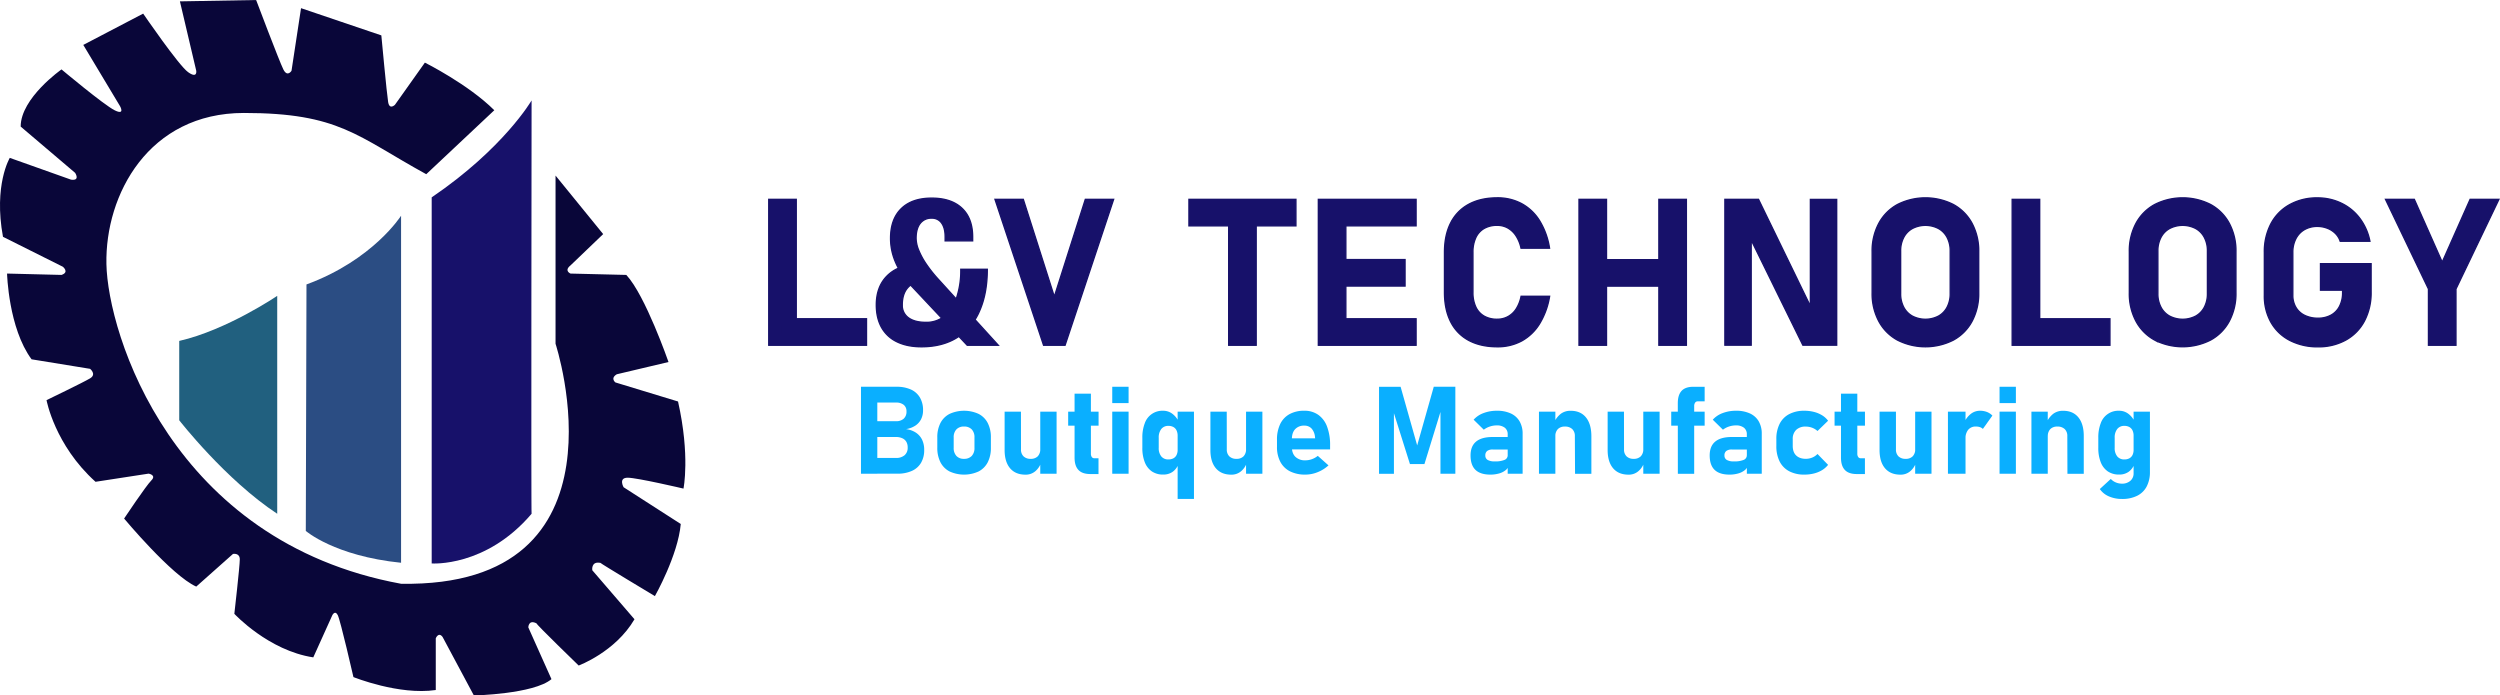 <svg id="Main_frame" data-name="Main frame" xmlns="http://www.w3.org/2000/svg" viewBox="0 0 1836.9 511"><defs><style>.cls-1{fill:#21607f;}.cls-2{fill:#2b4d83;}.cls-3,.cls-5{fill:#17116a;}.cls-4{fill:#090639;}.cls-5{stroke:#17116a;stroke-miterlimit:10;}.cls-6{fill:#0aafff;}</style></defs><g id="Gear_part" data-name="Gear part"><path class="cls-1" d="M186.5,541.5v58.3s34,43.7,72,68.7V508.38S221.5,533.5,186.5,541.5Z" transform="translate(-54.81 -291)"/><path class="cls-2" d="M280,500l-.5,181.1s21,18.4,70,23.4v-255S329,482,280,500Z" transform="translate(-54.81 -291)"/><path class="cls-3" d="M372,436V705s39.81,3,73.4-36.5c-.4.5,0-303.71,0-303.71S425,400,372,436Z" transform="translate(-54.81 -291)"/><path class="cls-4" d="M463,420V543.57s59,179.3-113.5,176.36C181,689,134,536,133,485s31-111,101-111,83,17,134,45l50-47c-19-19-51-35-51-35l-22,31s-4,4-5-2-5-49-5-49l-59-20-7,46s-3,5-6-1-20-51-20-51l-56,1,12,51s1,6-6,1-33-43-33-43l-44,23,27,45s4,7-4,3-39-30-39-30-30,21-30,42l40,34s4,6-3,5L62,407s-12,20-5,58l44,22s5,4-1,6l-40-1s1,40,18,63l43,7s5,4,0,7-32,16-32,16,6,33,36,60l39-6s6,1,2,5-20,28-20,28,35,42,53,50l27-24s5-1,5,4-4,40-4,40,25,27,58,32l14-31s2-4,4,0,11.5,45.49,11.5,45.49S348,802,375,798V760s2-5,5-1l23,43s44-1,57-12l-17-38s0-6,6-3c0,1,31,31,31,31s27-10,41-34l-31-36s-1.07-6.84,6-5.42C496,705,536,729,536,729s17-30,19-53l-42-27s-4-7,3-7,41,8,41,8,5-24-4-64l-46-14s-4-3,1-6l38-9s-17-49-31-64l-41-1s-5-2,0-6l24-23Z" transform="translate(-54.81 -291)"/></g><g id="Text"><path class="cls-5" d="M619.66,437.48h20.2v107.2h-20.2Zm9,87.74h62.82v19.46H628.65Z" transform="translate(-54.81 -291)"/><path class="cls-5" d="M722,502.14q-4.25,4.58-4.24,12.9a11.07,11.07,0,0,0,4.57,9.48q4.58,3.35,12.9,3.35A20.93,20.93,0,0,0,749,523.12q5.74-4.75,8.77-13.57a63.66,63.66,0,0,0,3-20.68h19.46q0,17.63-5.6,30.41a43,43,0,0,1-16.44,19.65q-10.85,6.86-26.33,6.86-10.47,0-17.91-3.62a25.45,25.45,0,0,1-11.36-10.5q-3.9-6.9-3.9-16.63,0-13.12,7.63-21t21.49-9.14L734,497.57Q726.19,497.57,722,502.14Zm3.43-.07a71,71,0,0,1-9-11.47A50,50,0,0,1,711,478.69a43.43,43.43,0,0,1-1.84-12.61q0-14.07,7.88-21.78t22.35-7.71q14.37,0,22.22,7.41t7.86,21v2.95h-20.2V465q0-6.5-2.58-10.1a8.46,8.46,0,0,0-7.3-3.61,10.14,10.14,0,0,0-8.48,3.87q-3,3.87-3,10.94a23.93,23.93,0,0,0,1.92,8.74,55,55,0,0,0,5.57,10.25,97.17,97.17,0,0,0,8.73,11l44.17,48.59H765.49Z" transform="translate(-54.81 -291)"/><path class="cls-5" d="M785.9,437.48h20.79L829.48,509l22.78-71.52h20.79l-35.68,107.2H821.59Z" transform="translate(-54.81 -291)"/><path class="cls-5" d="M928.4,437.48H1007v19.46H928.4Zm29.2,8.77h20.2v98.43H957.6Z" transform="translate(-54.81 -291)"/><path class="cls-5" d="M1023.48,437.48h20.2v107.2h-20.2Zm7.3,0h64.51v19.46h-64.51Zm0,44.24h56.4v19.46h-56.4Zm0,43.5h64.51v19.46h-64.51Z" transform="translate(-54.81 -291)"/><path class="cls-5" d="M1134,541.11a31.31,31.31,0,0,1-13.28-13.64q-4.56-9-4.57-21.64V476.41q0-12.69,4.57-21.64A31.46,31.46,0,0,1,1134,441.09q8.7-4.71,20.94-4.72a37.06,37.06,0,0,1,18.06,4.35,35.53,35.53,0,0,1,13.16,12.65,54.5,54.5,0,0,1,7.19,20h-20.94a27.05,27.05,0,0,0-3.65-9.06,17.59,17.59,0,0,0-6-5.76,15.69,15.69,0,0,0-7.85-2,18.83,18.83,0,0,0-9.66,2.33,15,15,0,0,0-6.09,6.78,25,25,0,0,0-2.1,10.73v29.42a24.79,24.79,0,0,0,2.1,10.69,15,15,0,0,0,6.09,6.74,18.83,18.83,0,0,0,9.66,2.33,16.24,16.24,0,0,0,8-2,16.75,16.75,0,0,0,6-5.71,26.69,26.69,0,0,0,3.54-9.14h20.94a55.64,55.64,0,0,1-7.26,20A35.68,35.68,0,0,1,1173,541.44a36.82,36.82,0,0,1-18,4.35Q1142.74,545.79,1134,541.11Z" transform="translate(-54.81 -291)"/><path class="cls-5" d="M1215,437.48h20.2v107.2H1215Zm9.36,44.31h62.45v19.46h-62.45Zm49.33-44.31h20.2v107.2h-20.2Z" transform="translate(-54.81 -291)"/><path class="cls-5" d="M1322.19,437.48h24.7l39.89,82.13-1.77,1.92v-84h19.32V544.61h-24.85l-39.74-80.88,1.77-1.92v82.8h-19.32Z" transform="translate(-54.81 -291)"/><path class="cls-5" d="M1449,540.88A34,34,0,0,1,1435.26,527a42.72,42.72,0,0,1-4.87-20.75V475.89a42.72,42.72,0,0,1,4.87-20.75A34.08,34.08,0,0,1,1449,441.27a45.48,45.48,0,0,1,41.07,0,34.14,34.14,0,0,1,13.75,13.87,42.83,42.83,0,0,1,4.86,20.75v30.38a42.83,42.83,0,0,1-4.86,20.75,34.05,34.05,0,0,1-13.75,13.86,45.4,45.4,0,0,1-41.07,0Zm30.12-17.62a15.86,15.86,0,0,0,6.38-6.6,21,21,0,0,0,2.24-9.88v-31.4a21,21,0,0,0-2.24-9.88,15.81,15.81,0,0,0-6.38-6.6,20.88,20.88,0,0,0-19.17,0,15.81,15.81,0,0,0-6.38,6.6,20.9,20.9,0,0,0-2.25,9.88v31.4a20.9,20.9,0,0,0,2.25,9.88,15.86,15.86,0,0,0,6.38,6.6,20.88,20.88,0,0,0,19.17,0Z" transform="translate(-54.81 -291)"/><path class="cls-5" d="M1533.28,437.48h20.21v107.2h-20.21Zm9,87.74h62.82v19.46h-62.82Z" transform="translate(-54.81 -291)"/><path class="cls-5" d="M1638,540.88A34,34,0,0,1,1624.23,527a42.72,42.72,0,0,1-4.87-20.75V475.89a42.72,42.72,0,0,1,4.87-20.75A34.08,34.08,0,0,1,1638,441.27a45.48,45.48,0,0,1,41.07,0,34.14,34.14,0,0,1,13.75,13.87,42.83,42.83,0,0,1,4.86,20.75v30.38A42.83,42.83,0,0,1,1692.8,527a34.05,34.05,0,0,1-13.75,13.86,45.4,45.4,0,0,1-41.07,0Zm30.12-17.62a15.86,15.86,0,0,0,6.38-6.6,21,21,0,0,0,2.24-9.88v-31.4a21,21,0,0,0-2.24-9.88,15.81,15.81,0,0,0-6.38-6.6,20.88,20.88,0,0,0-19.17,0,15.75,15.75,0,0,0-6.38,6.6,20.9,20.9,0,0,0-2.25,9.88v31.4a20.9,20.9,0,0,0,2.25,9.88,15.8,15.8,0,0,0,6.38,6.6,20.88,20.88,0,0,0,19.17,0Z" transform="translate(-54.81 -291)"/><path class="cls-5" d="M1797,484.74v20.94a44.38,44.38,0,0,1-4.82,21.05,34.19,34.19,0,0,1-13.68,14.08,41.08,41.08,0,0,1-20.5,5,44,44,0,0,1-20.68-4.68,33.59,33.59,0,0,1-13.86-13.24,39.14,39.14,0,0,1-4.9-19.83V476.41a44.05,44.05,0,0,1,4.82-21,34.27,34.27,0,0,1,13.68-14,41.08,41.08,0,0,1,20.5-5,39.87,39.87,0,0,1,17.69,3.95,36.73,36.73,0,0,1,13.53,11.17,40.85,40.85,0,0,1,7.34,16.73h-21.82a14.29,14.29,0,0,0-3.65-5.86,17.11,17.11,0,0,0-6-3.76,20,20,0,0,0-7.11-1.29,18.68,18.68,0,0,0-9.48,2.36,16.12,16.12,0,0,0-6.34,6.71,21.52,21.52,0,0,0-2.25,10V508a17,17,0,0,0,2.29,8.84,15,15,0,0,0,6.49,5.9,21.74,21.74,0,0,0,9.73,2.07,19.51,19.51,0,0,0,9.55-2.25,15.17,15.17,0,0,0,6.3-6.53,21.62,21.62,0,0,0,2.22-10.1V504.2h-16.23V484.74Z" transform="translate(-54.81 -291)"/><path class="cls-5" d="M1859.35,503.32v41.36h-20.2V503.32l-31.56-65.84h21.17l20.49,46.15,20.5-46.15h21.16Z" transform="translate(-54.81 -291)"/><path class="cls-6" d="M687.42,575.18h12v63.9h-12Zm5.27,52.29h20.39a9.32,9.32,0,0,0,6.4-2,7.1,7.1,0,0,0,2.26-5.6v-.13a8,8,0,0,0-1-4.13,6.51,6.51,0,0,0-3-2.62,11.1,11.1,0,0,0-4.68-.9H692.69v-11.6h20.39a8.2,8.2,0,0,0,5.78-1.89,6.89,6.89,0,0,0,2-5.32,5.92,5.92,0,0,0-2-4.79,8.76,8.76,0,0,0-5.78-1.71H692.69v-11.6h20.79a25,25,0,0,1,10.59,2,14.69,14.69,0,0,1,6.68,5.94,18.12,18.12,0,0,1,2.28,9.33,14.37,14.37,0,0,1-1.47,6.62,12.26,12.26,0,0,1-4.28,4.72,17.45,17.45,0,0,1-6.77,2.51,16.93,16.93,0,0,1,7.23,2.57,13,13,0,0,1,4.57,5.2,16.81,16.81,0,0,1,1.56,7.43v.13a18.21,18.21,0,0,1-2.31,9.41,14.81,14.81,0,0,1-6.72,5.95,25.18,25.18,0,0,1-10.62,2.05H692.69Z" transform="translate(-54.81 -291)"/><path class="cls-6" d="M752.53,637.41a15.65,15.65,0,0,1-6.73-6.79,23.28,23.28,0,0,1-2.3-10.75v-7.43a22.77,22.77,0,0,1,2.3-10.61,15.55,15.55,0,0,1,6.73-6.72,25.73,25.73,0,0,1,21.31,0,15.47,15.47,0,0,1,6.72,6.72,22.64,22.64,0,0,1,2.31,10.61V620a22.74,22.74,0,0,1-2.31,10.66,15.64,15.64,0,0,1-6.72,6.75,25.63,25.63,0,0,1-21.31,0ZM768.81,626a8.36,8.36,0,0,0,2-6v-7.56a8.23,8.23,0,0,0-2-5.93,7.51,7.51,0,0,0-5.67-2.11,7.36,7.36,0,0,0-5.6,2.11,8.27,8.27,0,0,0-2,5.93V620a8.48,8.48,0,0,0,2,6,7.27,7.27,0,0,0,5.62,2.13A7.45,7.45,0,0,0,768.81,626Z" transform="translate(-54.81 -291)"/><path class="cls-6" d="M805,621.19a6.81,6.81,0,0,0,1.87,5.12,7.16,7.16,0,0,0,5.25,1.82,7,7,0,0,0,5.21-1.87,7.33,7.33,0,0,0,1.82-5.33l.62,10a14.25,14.25,0,0,1-4.24,6.29,10.76,10.76,0,0,1-7.23,2.54q-7.35,0-11.34-4.72t-4-13.38V593.46h12Zm14.15-27.73h12v45.62h-12Z" transform="translate(-54.81 -291)"/><path class="cls-6" d="M839.66,593.46H862v10.28H839.66Zm7.49,42.78c-1.86-2-2.79-5-2.79-9v-47h12v44a4.3,4.3,0,0,0,.66,2.57,2.24,2.24,0,0,0,1.93.9h3v11.6h-6.06C851.93,639.29,849,638.28,847.15,636.24Z" transform="translate(-54.81 -291)"/><path class="cls-6" d="M872.05,575.18h12v12h-12Zm0,18.28h12v45.62h-12Z" transform="translate(-54.81 -291)"/><path class="cls-6" d="M901.21,637.41a14.51,14.51,0,0,1-5.25-6.75,28.23,28.23,0,0,1-1.8-10.66v-7.29a28.9,28.9,0,0,1,1.8-10.77,13.68,13.68,0,0,1,13.53-9.14,11.09,11.09,0,0,1,6.66,2.18,15.26,15.26,0,0,1,4.86,6.17l-.92,10.11a9,9,0,0,0-.8-4,5.53,5.53,0,0,0-2.3-2.48,7.38,7.38,0,0,0-3.67-.86,6.36,6.36,0,0,0-5.25,2.31,10,10,0,0,0-1.87,6.48V620a9.58,9.58,0,0,0,1.87,6.33,6.42,6.42,0,0,0,5.25,2.24,7.6,7.6,0,0,0,3.67-.83,5.44,5.44,0,0,0,2.3-2.42,8.42,8.42,0,0,0,.8-3.82l.61,10.41a12,12,0,0,1-4.31,5.78,11.67,11.67,0,0,1-6.9,2A14.46,14.46,0,0,1,901.21,637.41Zm18.88-43.95h12v64.16h-12Z" transform="translate(-54.81 -291)"/><path class="cls-6" d="M956.21,621.19a6.81,6.81,0,0,0,1.87,5.12,7.18,7.18,0,0,0,5.25,1.82,6.94,6.94,0,0,0,5.21-1.87,7.33,7.33,0,0,0,1.82-5.33l.62,10a14.25,14.25,0,0,1-4.24,6.29,10.76,10.76,0,0,1-7.23,2.54q-7.34,0-11.34-4.72t-4-13.38V593.46h12Zm14.15-27.73h12v45.62h-12Z" transform="translate(-54.81 -291)"/><path class="cls-6" d="M1002.69,637.34a16.4,16.4,0,0,1-7.14-7,23.09,23.09,0,0,1-2.46-11.05v-5.14a26,26,0,0,1,2.35-11.56,16.4,16.4,0,0,1,6.85-7.29,22.1,22.1,0,0,1,10.88-2.51,17.39,17.39,0,0,1,10.24,3,18.38,18.38,0,0,1,6.48,8.68,37.81,37.81,0,0,1,2.22,13.73v3h-31.2v-8.13h20.21L1021,612a10.61,10.61,0,0,0-2.48-6.1,6.92,6.92,0,0,0-5.34-2.16,8.7,8.7,0,0,0-6.74,2.6c-1.6,1.72-2.4,4.17-2.4,7.33v5.81q0,4.65,2.61,7.2a10.07,10.07,0,0,0,7.32,2.55,13.81,13.81,0,0,0,4.79-.86,14.66,14.66,0,0,0,4.31-2.43l7.86,7a26,26,0,0,1-8,5,23.86,23.86,0,0,1-9,1.78A24.45,24.45,0,0,1,1002.69,637.34Z" transform="translate(-54.81 -291)"/><path class="cls-6" d="M1108.28,575.18h15.86v63.9H1113.2V589.46l.44,2.81L1101.42,632h-10.63l-12.22-38.81.44-3.69v49.62h-10.94v-63.9h15.86l12.17,43.07Z" transform="translate(-54.81 -291)"/><path class="cls-6" d="M1138.93,636.24q-3.62-3.5-3.62-10.61,0-6.76,4.06-10.15t12.2-3.39H1163l.62,9.19h-12a6.57,6.57,0,0,0-4.09,1.07,4,4,0,0,0-1.36,3.28,3.64,3.64,0,0,0,1.72,3.32,10,10,0,0,0,5.18,1.07,17.73,17.73,0,0,0,7.19-1.1,3.6,3.6,0,0,0,2.35-3.42l.92,6.63a6.28,6.28,0,0,1-2.26,4.18,13.2,13.2,0,0,1-5,2.57,23.18,23.18,0,0,1-6.35.85Q1142.55,639.73,1138.93,636.24Zm23.67-26.08a5.94,5.94,0,0,0-2.11-4.88,9.28,9.28,0,0,0-6-1.71,16,16,0,0,0-5,.83,15.14,15.14,0,0,0-4.44,2.33l-7.47-7.34a17.91,17.91,0,0,1,7.21-4.85,27.17,27.17,0,0,1,9.93-1.74,23.68,23.68,0,0,1,10.19,2,14.33,14.33,0,0,1,6.44,5.8,17.89,17.89,0,0,1,2.22,9.16v29.32H1162.6Z" transform="translate(-54.81 -291)"/><path class="cls-6" d="M1185.58,593.46h12.05v45.62h-12.05Zm26.37,18a6.85,6.85,0,0,0-1.91-5.18,7.49,7.49,0,0,0-5.43-1.85,6.92,6.92,0,0,0-5.16,1.87,7.2,7.2,0,0,0-1.82,5.25l-.93-10.11a17.16,17.16,0,0,1,5-6.46,11.77,11.77,0,0,1,7.23-2.15q7.2,0,11.16,4.86t4,13.73v27.69h-12Z" transform="translate(-54.81 -291)"/><path class="cls-6" d="M1248.08,621.19a6.81,6.81,0,0,0,1.87,5.12,7.16,7.16,0,0,0,5.25,1.82,7,7,0,0,0,5.21-1.87,7.33,7.33,0,0,0,1.82-5.33l.61,10a14.09,14.09,0,0,1-4.24,6.29,10.72,10.72,0,0,1-7.22,2.54q-7.35,0-11.34-4.72t-4-13.38V593.46h12Zm14.15-27.73h12v45.62h-12Z" transform="translate(-54.81 -291)"/><path class="cls-6" d="M1282.76,593.46h24.56v10.28h-24.56Zm4.83-6.2q0-6.06,2.79-9.07c1.86-2,4.73-3,8.59-3h8.35V585.9h-5.1a2.19,2.19,0,0,0-1.93,1,4.34,4.34,0,0,0-.66,2.5v49.71h-12Z" transform="translate(-54.81 -291)"/><path class="cls-6" d="M1314.64,636.24q-3.62-3.5-3.62-10.61,0-6.76,4.06-10.15t12.2-3.39h11.42l.62,9.19h-12a6.57,6.57,0,0,0-4.09,1.07,4,4,0,0,0-1.36,3.28,3.64,3.64,0,0,0,1.72,3.32,10,10,0,0,0,5.18,1.07,17.73,17.73,0,0,0,7.19-1.1,3.6,3.6,0,0,0,2.35-3.42l.92,6.63a6.28,6.28,0,0,1-2.26,4.18,13.2,13.2,0,0,1-5,2.57,23.18,23.18,0,0,1-6.35.85Q1318.26,639.73,1314.64,636.24Zm23.67-26.08a5.94,5.94,0,0,0-2.11-4.88,9.28,9.28,0,0,0-6-1.71,16,16,0,0,0-5,.83,15.14,15.14,0,0,0-4.44,2.33l-7.47-7.34a17.91,17.91,0,0,1,7.21-4.85,27.17,27.17,0,0,1,9.93-1.74,23.68,23.68,0,0,1,10.19,2,14.33,14.33,0,0,1,6.44,5.8,17.89,17.89,0,0,1,2.22,9.16v29.32h-10.94Z" transform="translate(-54.81 -291)"/><path class="cls-6" d="M1369.45,637.25a16.45,16.45,0,0,1-7.06-7.23A24.92,24.92,0,0,1,1360,618.6v-4.88a24.43,24.43,0,0,1,2.41-11.32,16.45,16.45,0,0,1,7.06-7.14,23.47,23.47,0,0,1,11.14-2.46,28.14,28.14,0,0,1,7.05.86,21.49,21.49,0,0,1,5.95,2.48,15.68,15.68,0,0,1,4.4,4l-7.78,7.55a12.13,12.13,0,0,0-3.91-2.39,13.06,13.06,0,0,0-4.7-.86,9.75,9.75,0,0,0-7.08,2.44,9.17,9.17,0,0,0-2.5,6.88v4.88c0,3,.83,5.4,2.5,7s4,2.48,7.08,2.48a12.21,12.21,0,0,0,4.74-.92,11,11,0,0,0,3.87-2.64l7.78,8a16.55,16.55,0,0,1-4.44,3.89,21.55,21.55,0,0,1-5.93,2.44,28.4,28.4,0,0,1-7,.83A23.23,23.23,0,0,1,1369.45,637.25Z" transform="translate(-54.81 -291)"/><path class="cls-6" d="M1402.78,593.46h22.33v10.28h-22.33Zm7.5,42.78c-1.86-2-2.79-5-2.79-9v-47h12v44a4.3,4.3,0,0,0,.66,2.57,2.24,2.24,0,0,0,1.93.9h3v11.6H1419C1415.06,639.29,1412.14,638.28,1410.28,636.24Z" transform="translate(-54.81 -291)"/><path class="cls-6" d="M1447.88,621.19a6.85,6.85,0,0,0,1.86,5.12,7.2,7.2,0,0,0,5.26,1.82,6.91,6.91,0,0,0,5.2-1.87,7.29,7.29,0,0,0,1.83-5.33l.61,10a14.17,14.17,0,0,1-4.24,6.29,10.76,10.76,0,0,1-7.23,2.54q-7.34,0-11.34-4.72t-4-13.38V593.46h12.05ZM1462,593.46h12v45.62h-12Z" transform="translate(-54.81 -291)"/><path class="cls-6" d="M1486.07,593.46H1499v45.62h-12.92Zm23.51,11.38a9.11,9.11,0,0,0-2.95-.44,7,7,0,0,0-5.64,2.35,9.75,9.75,0,0,0-2,6.53l-.92-11.87a16.38,16.38,0,0,1,4.89-6.35,10.84,10.84,0,0,1,6.62-2.26,14.07,14.07,0,0,1,5.16.9,11.26,11.26,0,0,1,4,2.66l-7,9.8A5.42,5.42,0,0,0,1509.58,604.84Z" transform="translate(-54.81 -291)"/><path class="cls-6" d="M1524,575.18h12v12h-12Zm0,18.28h12v45.62h-12Z" transform="translate(-54.81 -291)"/><path class="cls-6" d="M1547.42,593.46h12v45.62h-12Zm26.37,18a6.85,6.85,0,0,0-1.91-5.18,7.49,7.49,0,0,0-5.43-1.85,6.9,6.9,0,0,0-5.16,1.87,7.2,7.2,0,0,0-1.82,5.25l-.93-10.11a17.16,17.16,0,0,1,5-6.46,11.77,11.77,0,0,1,7.23-2.15q7.2,0,11.16,4.86t3.95,13.73v27.69h-12Z" transform="translate(-54.81 -291)"/><path class="cls-6" d="M1603.61,637.41a14.51,14.51,0,0,1-5.25-6.75,28.23,28.23,0,0,1-1.8-10.66v-7.29a28.9,28.9,0,0,1,1.8-10.77,13.68,13.68,0,0,1,13.54-9.14,11.08,11.08,0,0,1,6.65,2.18,15.26,15.26,0,0,1,4.86,6.17l-.92,10.11a9.13,9.13,0,0,0-.79-4,5.61,5.61,0,0,0-2.31-2.48,7.35,7.35,0,0,0-3.67-.86,6.36,6.36,0,0,0-5.25,2.31,10,10,0,0,0-1.87,6.48V620a9.58,9.58,0,0,0,1.87,6.33,6.42,6.42,0,0,0,5.25,2.24,7.57,7.57,0,0,0,3.67-.83,5.52,5.52,0,0,0,2.31-2.42,8.56,8.56,0,0,0,.79-3.82l.61,10.41a12,12,0,0,1-4.3,5.78,11.71,11.71,0,0,1-6.9,2A14.47,14.47,0,0,1,1603.61,637.41Zm.71,18.3a15.51,15.51,0,0,1-6.66-5.38l8.08-7.43a10.49,10.49,0,0,0,3.7,2.57,11.49,11.49,0,0,0,4.48.9,9.08,9.08,0,0,0,6.17-2.07,7.12,7.12,0,0,0,2.4-5.71V593.46h12v44.25a22.54,22.54,0,0,1-2.4,10.77,15.79,15.79,0,0,1-7,6.81,24.36,24.36,0,0,1-11.1,2.33A23.7,23.7,0,0,1,1604.32,655.71Z" transform="translate(-54.81 -291)"/></g></svg>